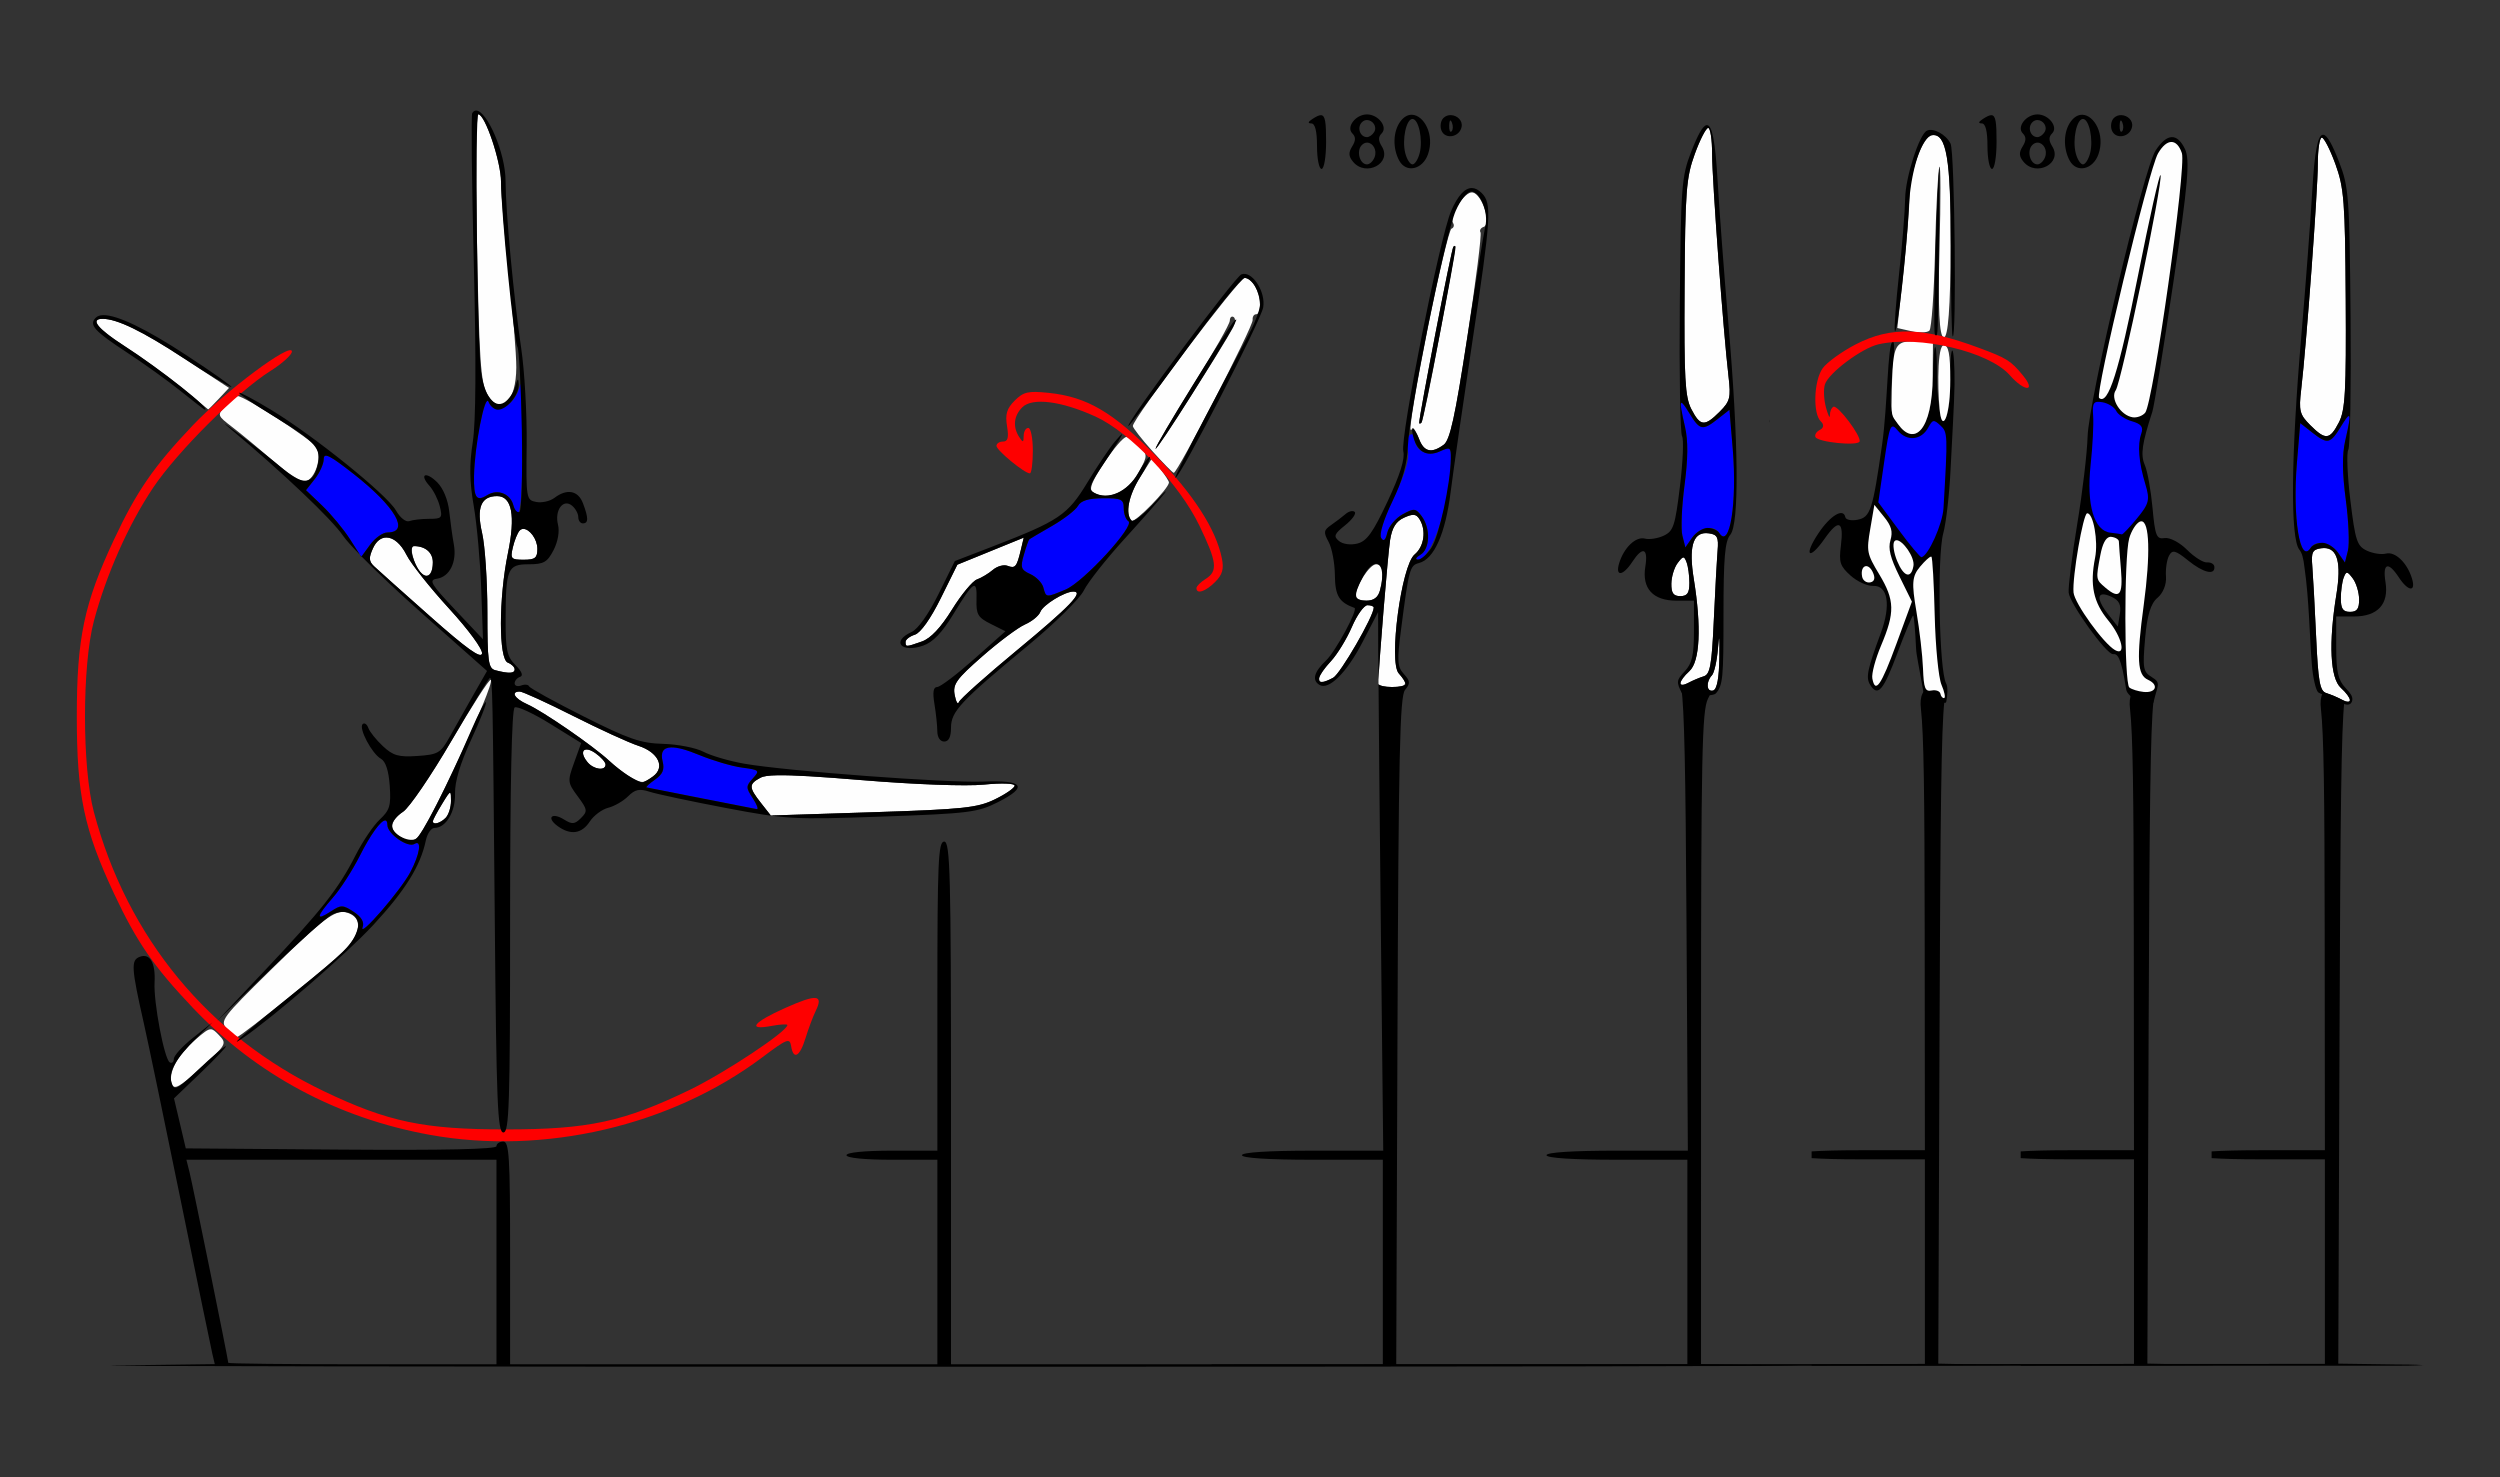 <?xml version="1.0" encoding="UTF-8" standalone="no"?>
<!-- Created with Inkscape (http://www.inkscape.org/) -->

<svg
   xmlns:dc="http://purl.org/dc/elements/1.1/"
   xmlns:cc="http://creativecommons.org/ns#"
   xmlns:rdf="http://www.w3.org/1999/02/22-rdf-syntax-ns#"
   xmlns:svg="http://www.w3.org/2000/svg"
   xmlns="http://www.w3.org/2000/svg"
   xmlns:sodipodi="http://sodipodi.sourceforge.net/DTD/sodipodi-0.dtd"
   xmlns:inkscape="http://www.inkscape.org/namespaces/inkscape"
   version="1.1"
   width="550"
   height="325"
   id="svg2"
   inkscape:version="0.91 r13725"
   sodipodi:docname="ub430303.svg">
  <rect width="100%" height="100%" fill="#333333" stroke="none"/>
  <sodipodi:namedview
     pagecolor="#c7c7c7"
     bordercolor="#666666"
     borderopacity="1"
     objecttolerance="10"
     gridtolerance="10"
     guidetolerance="10"
     inkscape:pageopacity="0"
     inkscape:pageshadow="2"
     inkscape:window-width="1117"
     inkscape:window-height="754"
     id="namedview11"
     showgrid="false"
     inkscape:zoom="0.5"
     inkscape:cx="124.06499"
     inkscape:cy="197.91537"
     inkscape:window-x="0"
     inkscape:window-y="0"
     inkscape:window-maximized="0"
     inkscape:current-layer="svg2" />
  <defs
     id="defs6" />
  <g
     id="g4942">
    <g
       transform="translate(5.491,13.5)"
       id="g4631">
      <g
         id="g4184"
         transform="translate(-82.268,2.643)">
        <path
           style="fill:#fefefe"
           d="m 181.975,9 c -0.418,0 -0.575,10.463 -0.348,23.25 0.557,31.422 0.846,35.932 2.465,38.523 2.926,4.685 6.244,1.468 6.271,-6.082 C 190.374,61.837 189.622,52.525 188.693,44 187.765,35.475 187.006,26.422 187.004,23.883 187.001,19.383 183.492,9 181.975,9 Z m 218.797,17.195 c -1.768,-0.34 -5.283,5.168 -4.307,6.748 0.301,0.487 0.139,1.036 -0.361,1.221 -0.5,0.184 -2.912,10.334 -5.357,22.553 -2.446,12.219 -4.062,21.979 -3.594,21.689 0.469,-0.29 1.289,0.625 1.824,2.033 1.077,2.833 2.737,3.223 5.408,1.27 1.386,-1.013 2.502,-6.095 5.188,-23.6 1.882,-12.27 3.195,-22.677 2.918,-23.125 -0.277,-0.448 0.039,-0.994 0.701,-1.215 1.773,-0.591 -0.33,-7.172 -2.42,-7.574 z m -3.945,11.748 c 0.292,0.164 -0.272,3.194 -3.318,19.584 -1.921,10.334 -3.721,19.019 -4,19.299 C 389.228,77.106 389,77.125 389,76.869 c 0,-1.648 7.111,-38.314 7.508,-38.711 0.139,-0.139 0.251,-0.253 0.318,-0.215 z M 350.607,45 C 349.387,45 326,75.966 326,77.582 c 0,0.395 1.913,2.856 4.25,5.467 2.337,2.611 4.475,4.787 4.75,4.836 0.796,0.142 17.515,-32.249 17.361,-33.635 -0.076,-0.688 0.261,-1.25 0.75,-1.25 1.211,0 1.122,-3.696 -0.146,-6.066 C 352.395,45.87 351.335,45 350.607,45 Z m -2.762,8.508 c 0.1,-0.005 0.209,0.027 0.324,0.098 0.46,0.284 0.398,1.333 -0.137,2.332 C 345.609,60.466 331,83.306 331,82.566 c 0,-0.456 3.674,-6.68 8.166,-13.832 4.492,-7.152 8.168,-13.597 8.168,-14.324 0,-0.545 0.212,-0.886 0.512,-0.902 z M 99.352,54 c -2.912,0 -1.058,2.205 5.398,6.418 3.712,2.422 9.225,6.437 12.25,8.924 3.025,2.486 5.535,4.552 5.576,4.59 0.042,0.038 1.09,-1.012 2.33,-2.332 l 2.254,-2.4 -9.83,-6.443 C 108.129,56.724 102.537,54 99.352,54 Z m 29.725,17 c -0.421,0 -1.624,0.952 -2.672,2.115 -1.891,2.099 -1.879,2.134 1.541,4.75 1.895,1.449 5.92,4.788 8.945,7.42 3.025,2.632 6.192,4.653 7.035,4.49 2.168,-0.417 3.78,-5.43 2.438,-7.578 C 145.329,80.541 130.598,71 129.076,71 Z m 195.482,9 c -0.622,0 -2.813,2.554 -4.869,5.676 -2.809,4.266 -3.421,5.877 -2.463,6.484 3.207,2.035 7.773,-0.008 10.18,-4.555 1.842,-3.48 1.846,-3.67 0.096,-5.604 C 326.506,80.901 325.181,80 324.559,80 Z m 5.68,4.664 -2.619,4.148 c -2.559,4.053 -3.356,8.116 -1.883,9.59 0.642,0.642 8.191,-7.082 8.211,-8.402 0.004,-0.275 -0.829,-1.588 -1.852,-2.918 z M 186.146,93 c -3.557,0 -4.593,2.548 -3.307,8.123 0.639,2.766 1.16,10.588 1.16,17.381 0,10.921 0.202,12.402 1.75,12.807 2.996,0.783 4.25,0.724 4.25,-0.203 0,-0.491 -0.675,-1.152 -1.5,-1.469 -2.036,-0.781 -2.026,-14.174 0.018,-24.07 C 190.223,97.312 189.409,93 186.146,93 Z m 201.684,4.131 c -0.509,-0.048 -1.176,0.161 -2.16,0.609 -1.786,0.814 -2.639,2.186 -3.076,4.943 -0.485,3.059 -2.582,28.595 -2.592,31.566 -0.001,0.412 1.348,0.75 2.998,0.75 3.372,0 3.673,-0.6 1.502,-2.998 -2.264,-2.501 0.571,-23.749 3.49,-26.162 2.112,-1.746 2.605,-5.349 1.064,-7.783 -0.364,-0.575 -0.717,-0.878 -1.227,-0.926 z m -195.91,3.084 c -0.308,-5.9e-4 -0.595,0.116 -0.834,0.377 -0.456,0.499 -1.12,2.146 -1.477,3.658 -0.598,2.536 -0.413,2.75 2.371,2.75 2.512,0 3.02,-0.399 3.02,-2.377 0,-2.198 -1.744,-4.406 -3.08,-4.408 z m -30.105,1.891 c -1.17,-0.015 -2.25,0.755 -2.982,2.363 -0.959,2.104 -0.912,2.868 0.24,3.967 0.785,0.748 6.378,5.744 12.428,11.104 7.925,7.02 11.09,9.286 11.322,8.107 0.185,-0.938 -2.919,-5.175 -7.277,-9.938 -4.179,-4.567 -8.375,-9.857 -9.322,-11.756 -1.252,-2.508 -2.904,-3.828 -4.408,-3.848 z m 140.189,0.029 -7.303,2.975 -7.305,2.977 -3.648,7.373 c -2.245,4.536 -4.439,7.625 -5.699,8.025 -1.127,0.358 -2.049,1.071 -2.049,1.584 0,1.159 0.062,1.158 3.602,-0.088 1.927,-0.678 4.145,-3.031 6.617,-7.02 2.045,-3.3 4.52,-6.285 5.5,-6.633 0.98,-0.348 2.552,-1.293 3.494,-2.102 0.942,-0.808 2.391,-1.208 3.219,-0.891 1.703,0.653 2.03,0.258 2.932,-3.518 z M 167.852,104 c -1.094,0 -0.182,3.779 1.385,5.738 C 170.607,111.452 172,110.349 172,107.549 172,105.413 170.349,104 167.852,104 Z m 211.674,4 C 378.109,108 375,112.776 375,114.951 c 0,0.577 1.072,1.049 2.383,1.049 1.626,0 2.575,-0.715 2.986,-2.25 1.004,-3.745 0.71,-5.75 -0.844,-5.75 z m -66.605,6 c -1.92,0 -6.678,2.925 -7.271,4.471 -0.326,0.85 -1.843,2.094 -3.371,2.762 -1.528,0.668 -5.751,3.822 -9.385,7.01 -5.756,5.049 -6.54,6.148 -6.084,8.527 0.288,1.502 0.698,2.206 0.912,1.564 0.214,-0.641 5.972,-5.784 12.795,-11.428 C 312.181,117.257 315.313,114 312.92,114 Z m 64.703,3 c -0.757,0 -2.302,2.152 -3.434,4.783 -1.132,2.631 -3.214,6.03 -4.625,7.553 -1.411,1.522 -2.564,3.193 -2.564,3.715 0,1.216 0.669,1.196 3.072,-0.09 C 371.654,132.115 379,119.414 379,117.525 379,117.237 378.38,117 377.623,117 Z m -192.869,16.422 c -0.283,-0.283 -4.187,5.766 -8.676,13.443 -4.488,7.677 -9.267,14.684 -10.619,15.57 -2.886,1.891 -3.165,4.054 -0.709,5.484 2.111,1.23 2.464,1.259 3.75,0.314 2.184,-1.605 17.232,-33.834 16.254,-34.812 z M 191.123,136 c -2.06,0 -1.156,1.547 1.627,2.785 3.482,1.55 14.48,9.129 18.041,12.434 1.49,1.382 3.609,3.01 4.709,3.617 2.577,1.422 2.774,1.415 4.932,-0.162 2.764,-2.021 1.186,-5.32 -3.229,-6.748 -2.036,-0.659 -8.485,-3.612 -14.33,-6.562 C 197.028,138.413 191.741,136 191.123,136 Z m 14.719,12.742 c -1.036,-0.007 -1.174,1.153 0.186,2.791 1.359,1.637 3.973,1.982 3.973,0.523 0,-0.519 -1.01,-1.651 -2.244,-2.516 -0.786,-0.551 -1.443,-0.796 -1.914,-0.799 z m 41.996,5.672 c -1.999,0.035 -3.143,0.214 -3.736,0.531 -2.638,1.412 -2.629,2.116 0.076,5.555 l 2.178,2.768 22.482,-0.723 c 19.934,-0.642 22.971,-0.964 26.82,-2.834 2.388,-1.16 4.342,-2.515 4.342,-3.012 0,-0.514 -2.906,-0.613 -6.75,-0.229 -3.941,0.394 -15.133,-0.018 -26.898,-0.988 -9.476,-0.782 -15.182,-1.126 -18.514,-1.068 z m -72.027,3.861 c -0.223,-0.095 -0.717,0.698 -1.814,2.498 -1.098,1.801 -1.996,3.488 -1.996,3.75 0,0.892 1.598,0.48 2.801,-0.723 0.66,-0.66 1.197,-2.348 1.195,-3.75 -0.002,-1.09 -0.012,-1.702 -0.186,-1.775 z M 152.375,184.488 c -2.49,-0.16 -5.777,2.679 -16.113,12.836 -10.623,10.438 -11.149,11.143 -9.596,12.859 0.904,0.999 1.916,1.816 2.248,1.816 0.856,0 22.248,-17.319 24.217,-19.605 2.854,-3.314 3.207,-6.144 0.918,-7.369 -0.566,-0.303 -1.099,-0.5 -1.674,-0.537 z m -29.209,25.814 c -0.704,-0.021 -1.555,0.687 -3.43,2.291 -3.921,3.355 -6.057,7.406 -5.15,9.77 0.512,1.333 1.719,0.654 6.41,-3.609 5.626,-5.113 5.733,-5.305 3.959,-7.16 -0.782,-0.818 -1.241,-1.275 -1.789,-1.291 z"
           id="path2997"
           inkscape:connector-curvature="0"
           sodipodi:nodetypes="ssssscssssssssscsscsssscssssssssccsssscsssccccssssssssssssssccscccssssssssssscssssscccsscssssssssccccssssscsscsssssssssssssscssssssssssssssssssssssscssscsccccssssscsssccsssssssssssss" />
        <path
           d="m 171.342,233.521 c -20.349,-3.692 -38.184,-13.254 -52.15,-27.956 -8.592,-9.045 -12.349,-14.489 -17.325,-25.108 -6.596,-14.075 -8.193,-21.668 -8.193,-38.957 0,-17.289 1.597,-24.882 8.193,-38.957 4.976,-10.618 8.732,-16.062 17.325,-25.108 7.243,-7.625 21.81,-18.477 21.807,-16.245 -9.8e-4,0.72 -2.138,2.654 -4.75,4.296 -7.204,4.531 -20.442,17.709 -25.776,25.659 -5.418,8.075 -10.334,19.138 -13.043,29.354 -2.604,9.816 -2.604,32.184 0,42 7.315,27.578 25.21,49.291 50.643,61.45 14.07,6.727 21.954,8.381 39.928,8.381 18.201,0 25.97,-1.668 40.5,-8.695 7.748,-3.748 21.5,-12.873 21.5,-14.266 0,-0.253 -1.575,-0.165 -3.5,0.196 -5.466,1.025 -4.077,-0.784 3.044,-3.965 6.925,-3.094 8.451,-2.945 6.694,0.651 -0.604,1.237 -1.615,3.936 -2.246,5.998 -1.259,4.115 -2.674,4.884 -3.173,1.724 -0.288,-1.826 -0.91,-1.582 -6.32,2.485 -20.08,15.094 -48.052,21.617 -73.158,17.062 z M 340,113.241 c 0,-0.418 0.9,-1.322 2,-2.008 2.757,-1.722 2.528,-3.695 -1.365,-11.76 C 336.222,90.329 325.439,79.006 317.829,75.522 310.309,72.079 303.884,71.259 301.682,73.46 299.8,75.343 299.548,77.753 301,80 c 0.828,1.282 0.972,1.246 0.985,-0.25 C 301.993,78.787 302.45,78 303,78 c 0.55,0 1,2.25 1,5 0,2.75 -0.295,5 -0.656,5 C 302.164,88 296,82.922 296,81.949 296,81.427 296.647,81 297.437,81 c 1.075,0 1.299,-0.854 0.887,-3.387 -0.429,-2.643 -0.057,-3.88 1.69,-5.627 1.922,-1.922 2.974,-2.164 7.43,-1.704 8.453,0.872 14.21,4.243 23.556,13.791 8.334,8.513 13.313,16.243 14.596,22.657 0.465,2.325 0.106,3.569 -1.492,5.166 C 341.993,114.007 340,114.66 340,113.241 Z"
           id="path2993"
           style="fill:#fe0000"
           inkscape:connector-curvature="0" />
        <path
           style="fill:#0000fe"
           d="m 191.236,68.373 c -0.014,0.016 -0.027,0.058 -0.041,0.127 -0.927,4.623 -5.612,7.154 -6.943,3.75 -0.786,-2.009 -3.093,9.802 -3.191,16.334 -0.072,4.817 0.532,5.687 2.914,4.199 2.261,-1.412 5.07,-0.329 5.734,2.211 1.3,4.971 2.033,-0.152 1.963,-13.725 -0.039,-7.615 -0.23,-13.142 -0.436,-12.896 z m 196.115,11.023 c -0.127,0.005 -0.265,0.051 -0.41,0.141 -0.584,0.361 -0.79,1.874 -0.461,3.373 0.427,1.943 -0.437,4.899 -3.029,10.357 -2.191,4.614 -3.313,8.146 -2.832,8.924 0.561,0.907 0.967,0.558 1.379,-1.186 0.321,-1.361 1.829,-3.157 3.35,-3.99 2.556,-1.4 2.875,-1.368 4.209,0.426 1.99,2.676 1.825,7.237 -0.307,8.479 -0.963,0.561 -1.198,1.032 -0.523,1.049 3.028,0.075 7.092,-12.391 7.234,-22.197 0.037,-2.542 -0.13,-2.652 -2.432,-1.604 C 390.791,84.416 388,82.978 388,80.318 c 0,-0.593 -0.269,-0.938 -0.648,-0.922 z M 148.469,84.111 C 148.129,84.118 148,84.376 148,84.848 c 0,1.035 -0.879,3.001 -1.953,4.367 l -1.955,2.482 3.564,3.402 c 1.959,1.871 4.696,5.17 6.082,7.334 l 2.52,3.934 1.953,-2.684 c 1.075,-1.476 2.791,-2.684 3.812,-2.684 5.01,0 1.771,-5.622 -7.389,-12.82 -3.654,-2.872 -5.42,-4.082 -6.166,-4.068 z m 170.961,9.361 c -3.189,0.019 -4.849,0.527 -5.494,1.68 -0.508,0.909 -3.064,2.887 -5.68,4.396 -2.615,1.509 -4.883,2.841 -5.037,2.961 -0.154,0.12 -0.691,1.652 -1.193,3.402 -0.808,2.818 -0.643,3.306 1.445,4.258 1.297,0.591 2.581,1.918 2.852,2.951 0.589,2.253 0.545,2.249 4.881,0.438 3.949,-1.65 15.371,-14.085 13.818,-15.045 C 324.46,98.167 324,96.884 324,95.664 c 0,-1.972 -0.508,-2.216 -4.57,-2.191 z m -95.014,54.814 c -1.753,0.046 -2.365,1.071 -1.861,3.078 0.453,1.804 0.027,2.814 -1.697,4.021 -1.266,0.887 -2.09,1.655 -1.83,1.705 0.26,0.051 5.648,1.116 11.973,2.367 6.325,1.251 11.848,2.335 12.273,2.408 0.425,0.073 0.027,-1.003 -0.883,-2.393 -1.54,-2.351 -1.539,-2.654 0.01,-4.365 1.585,-1.751 1.473,-1.864 -2.369,-2.379 -2.218,-0.298 -6.465,-1.548 -9.436,-2.779 -2.761,-1.144 -4.816,-1.7 -6.18,-1.664 z m -62.914,16.066 c -0.956,0.031 -3.169,3.024 -5.576,7.793 -1.601,3.172 -4.264,7.307 -5.918,9.191 -3.662,4.171 -3.842,5.255 -0.508,3.07 2.321,-1.521 2.684,-1.518 5.078,0.051 1.712,1.121 2.379,2.253 1.984,3.365 -0.948,2.67 8.266,-7.937 10.455,-12.035 2.135,-3.997 2.631,-7.308 0.938,-6.262 C 166.49,170.433 162,167.285 162,165.354 c 0,-0.692 -0.179,-1.01 -0.498,-1 z"
           id="path2991"
           inkscape:connector-curvature="0" />
        <path
           style="fill:#000000"
           d="m 181.541,8.172 c -0.334,-0.006 -0.633,0.175 -0.877,0.578 -0.25,0.412 -0.09,15.375 0.354,33.25 0.537,21.635 0.457,34.729 -0.238,39.168 -0.778,4.963 -0.722,8.543 0.219,14 0.695,4.033 1.438,12.282 1.65,18.332 l 0.387,11 -6.133,-6.5 c -5.358,-5.68 -5.863,-6.541 -4.014,-6.82 2.821,-0.426 4.435,-3.69 3.734,-7.545 -0.314,-1.724 -0.771,-5.012 -1.018,-7.307 -0.266,-2.472 -1.331,-5.053 -2.611,-6.334 -2.521,-2.521 -4.074,-1.848 -1.732,0.75 0.87,0.966 1.892,2.993 2.27,4.506 0.635,2.545 0.46,2.75 -2.342,2.75 -1.665,0 -3.625,0.226 -4.357,0.502 -0.755,0.284 -2.032,-0.733 -2.949,-2.35 -1.954,-3.446 -17.967,-16.359 -27.367,-22.07 -3.74,-2.272 -6.947,-3.985 -7.125,-3.807 -0.178,0.178 3.332,2.553 7.801,5.275 9.152,5.576 10.39,6.998 9.426,10.838 -1.017,4.051 -3.253,4.274 -7.424,0.74 -2.031,-1.721 -6.393,-5.18 -9.693,-7.688 -3.3,-2.508 -4.218,-3.07 -2.041,-1.25 11.53,9.639 22.359,19.928 24.824,23.584 0.537,0.797 1.872,2.276 3.68,4.133 l -2.225,-3.475 c -1.386,-2.164 -4.123,-5.463 -6.082,-7.334 l -3.564,-3.402 1.955,-2.482 c 1.075,-1.366 1.953,-3.332 1.953,-4.367 0,-1.508 1.319,-0.845 6.635,3.332 C 163.794,95.378 167.034,101 162.023,101 c -1.022,0 -2.737,1.208 -3.812,2.684 l -1.891,2.596 c 3.34,3.401 8.222,8.016 13.178,12.406 l 14.428,12.783 -3.148,5.516 c -1.732,3.034 -4.067,7.168 -5.191,9.186 -1.867,3.35 -2.475,3.696 -6.977,4 -4.144,0.28 -5.357,-0.065 -7.605,-2.168 -1.471,-1.376 -2.911,-3.177 -3.201,-4.002 -0.29,-0.825 -0.849,-1.205 -1.24,-0.844 -0.948,0.877 2.023,6.511 4.023,7.631 1.033,0.578 1.706,2.648 1.934,5.938 0.302,4.361 0.004,5.371 -2.186,7.412 -1.394,1.3 -3.794,4.846 -5.332,7.881 -3.732,7.362 -7.51,12.155 -20.002,25.373 L 124.5,208.5 136,197.391 c 6.325,-6.111 12.512,-11.639 13.75,-12.285 3.232,-1.688 6.592,0.208 5.68,3.205 -0.976,3.208 -2.854,5.093 -13.93,13.977 -9.495,7.616 -15.165,12.585 -11.5,10.078 7.013,-4.797 23.074,-18.703 28.938,-25.053 7.03,-7.613 10.355,-12.968 11.525,-18.562 0.316,-1.512 1.171,-2.75 1.9,-2.75 2.513,0 4.638,-3.558 4.525,-7.578 -0.072,-2.583 1.134,-6.611 3.535,-11.803 2.005,-4.335 3.468,-8.059 3.252,-8.275 -0.216,-0.216 -1.609,2.43 -3.096,5.881 -5.461,12.68 -11.115,23.734 -12.402,24.244 C 166.364,169.188 163,167.251 163,165.488 c 0,-0.793 1.106,-2.167 2.459,-3.053 1.353,-0.886 6.119,-7.872 10.592,-15.523 C 180.524,139.261 184.351,133 184.553,133 c 0.576,0 0.629,2.624 1.07,52.75 0.36,40.872 0.616,47.25 1.896,47.25 1.286,0 1.48,-6.096 1.48,-46.441 0,-29.985 0.356,-46.66 1.004,-47.061 0.552,-0.341 4.07,1.279 7.818,3.602 l 6.814,4.225 -1.543,4.289 c -1.487,4.136 -1.458,4.401 0.791,7.443 2.153,2.912 2.206,3.28 0.707,4.779 -1.371,1.371 -1.948,1.423 -3.705,0.326 -2.704,-1.689 -3.979,-0.434 -1.443,1.42 2.844,2.079 5.301,1.737 7.086,-0.986 0.867,-1.323 2.689,-2.684 4.049,-3.025 1.36,-0.341 3.333,-1.482 4.385,-2.533 1.526,-1.526 2.479,-1.727 4.725,-0.996 1.547,0.503 9.067,2.103 16.711,3.555 13.303,2.526 14.78,2.607 34.5,1.906 19.054,-0.677 20.963,-0.915 25.418,-3.168 6.732,-3.404 5.671,-4.904 -3.207,-4.533 -7.958,0.333 -43.237,-2.304 -52.566,-3.928 -3.277,-0.57 -7.327,-1.753 -9,-2.627 -1.673,-0.874 -5.657,-1.657 -8.854,-1.74 -4.935,-0.129 -7.575,-1.04 -17.5,-6.031 -6.429,-3.233 -11.831,-6.211 -12.004,-6.619 -0.173,-0.408 -0.961,-0.494 -1.75,-0.191 C 190.646,134.967 190,134.752 190,134.189 c 0,-0.563 0.534,-1.2 1.188,-1.418 0.764,-0.255 0.408,-1.176 -1,-2.584 -1.877,-1.877 -2.186,-3.289 -2.174,-9.938 0.02,-11.267 0.428,-12.25 5.078,-12.25 3.305,0 4.088,-0.445 5.465,-3.107 0.956,-1.849 1.354,-4.116 0.982,-5.596 -0.799,-3.185 1.139,-5.81 3.094,-4.188 C 203.385,95.734 204,96.865 204,97.623 204,98.381 204.45,99 205,99 c 1.258,0 1.265,-1.176 0.025,-4.436 -1.068,-2.809 -3.519,-3.266 -6.277,-1.172 -0.963,0.731 -2.763,1.135 -4,0.898 -2.195,-0.42 -2.244,-0.723 -2.104,-12.611 C 192.724,74.98 192.182,65.45 191.443,60.5 189.825,49.657 188,30.166 188,23.725 188,17.412 183.88,8.212 181.541,8.172 Z M 156.32,106.279 c -0.131,-0.134 -0.231,-0.241 -0.357,-0.371 l 0.295,0.459 z M 182.008,9 c 1.49,0 4.993,10.435 4.996,14.883 0.004,6.637 2.825,35.03 3.605,36.293 0.362,0.586 0.8,8.874 0.973,18.418 0.173,9.544 -0.063,17.586 -0.521,17.869 -0.459,0.284 -1.066,-0.378 -1.352,-1.469 -0.664,-2.54 -3.473,-3.623 -5.734,-2.211 -2.382,1.488 -2.987,0.618 -2.914,-4.199 0.098,-6.532 2.406,-18.343 3.191,-16.334 0.376,0.963 1.305,1.75 2.062,1.75 1.973,0 4.703,-3.321 4.586,-5.578 -0.078,-1.512 -0.244,-1.408 -0.773,0.484 -0.37,1.323 -1.438,2.887 -2.373,3.477 C 185.477,73.819 183.268,70.881 182.582,65.5 181.735,58.857 181.228,9 182.008,9 Z m 218.596,16.227 c -1.564,-0.027 -3.1,1.652 -4.568,5.012 -2.47,5.652 -11.278,49.946 -10.527,52.938 0.395,1.574 -0.739,5.175 -3.457,10.975 -3.223,6.878 -4.572,8.763 -6.643,9.283 -1.514,0.38 -3.208,0.147 -4.059,-0.559 -1.246,-1.034 -1.049,-1.539 1.346,-3.453 1.543,-1.233 2.497,-2.554 2.121,-2.934 -0.376,-0.38 -1.276,-0.179 -2,0.445 -0.724,0.624 -2.161,1.717 -3.193,2.43 -1.649,1.138 -1.716,1.589 -0.551,3.717 0.729,1.331 1.349,4.617 1.377,7.301 0.047,4.536 0.907,5.975 4.312,7.215 0.844,0.307 -4.17,9.583 -6.244,11.551 -2.657,2.52 -3.155,4.341 -1.473,5.381 2.03,1.254 5.991,-2.652 9.432,-9.299 l 3.484,-6.729 0.021,8.5 c 10e-4,0.501 0.054,5.366 0.061,6.346 0.213,-5 2.092,-27.769 2.551,-30.662 0.437,-2.758 1.29,-4.129 3.076,-4.943 1.969,-0.897 2.66,-0.833 3.387,0.316 1.54,2.434 1.048,6.037 -1.064,7.783 -2.919,2.413 -5.754,23.661 -3.49,26.162 0.824,0.911 1.498,1.957 1.498,2.326 0,0.369 -1.35,0.672 -3,0.672 -1.478,0 -2.707,-0.272 -2.947,-0.625 0.061,8.604 0.232,27.437 0.492,51.875 l 0.541,50.75 -15.543,0 C 355.847,237 350,237.376 350,238 c 0,0.624 5.833,1 15.5,1 l 15.5,0 0,22.5 0,22.5 -47.5,0 -47.5,0 0,-57.5 c 0,-50.444 -0.184,-57.5 -1.5,-57.5 -1.304,0 -1.5,4.444 -1.5,34 l 0,34 -10,0 c -6,0 -10,0.4 -10,1 0,0.6 4,1 10,1 l 10,0 0,22.5 0,22.5 -47,0 -47,0 0,-24.5 c 0,-21.111 -0.207,-24.5 -1.5,-24.5 -0.825,0 -1.5,0.456 -1.5,1.014 0,0.67 -11.589,0.924 -34.174,0.75 L 117.65,236.5 l -1.297,-5.5 -1.297,-5.5 5.998,-5.75 c 3.299,-3.163 5.735,-5.75 5.412,-5.75 -0.323,0 -2.995,2.278 -5.939,5.062 -4.817,4.556 -5.417,4.862 -5.988,3.062 -0.77,-2.425 0.814,-5.288 5.461,-9.873 l 3.5,-3.455 -4.232,3.352 c -2.328,1.843 -4.24,3.94 -4.25,4.66 -0.01,0.72 -0.416,1.064 -0.902,0.764 -1.203,-0.744 -3.575,-13.243 -3.334,-17.572 0.242,-4.348 -1.018,-6.506 -3.289,-5.635 -1.934,0.742 -1.825,2.437 0.932,14.635 0.932,4.125 4.587,21.675 8.121,39 3.534,17.325 6.664,32.504 6.955,33.73 l 0.527,2.23 -21.764,0.291 c -11.97,0.16 70.711,0.29 183.736,0.291 113.025,7.5e-4 196.387,-0.13 185.25,-0.291 l -20.25,-0.293 0.006,-71.73 c 0.005,-62.177 0.208,-72.116 1.523,-74.639 0.519,-0.995 0.837,-1.669 0.941,-2.23 0.4,-1.893 -6.989,-1.46 -6.791,0 0.645,4.259 0.929,18.082 1.121,50.689 L 448.102,237 432.551,237 C 422.85,237 417,237.376 417,238 c 0,0.624 5.833,1 15.5,1 l 15.5,0 0,22.5 0,22.5 -32.025,0 -32.025,0 0.275,-73.348 c 0.228,-60.798 0.514,-73.632 1.664,-75.018 1.193,-1.438 1.157,-1.929 -0.262,-3.496 -1.436,-1.587 -1.519,-2.847 -0.627,-9.73 1.745,-13.474 1.931,-14.157 3.975,-14.691 3.304,-0.864 5.789,-6.444 6.941,-15.59 C 396.514,87.382 398.667,72.475 400.699,59 c 4.138,-27.429 4.323,-30.406 2.051,-32.678 -0.719,-0.719 -1.435,-1.084 -2.146,-1.096 z M 380.053,134.375 c -10e-4,-0.171 -0.009,-0.87 -0.01,-1.029 -0.012,0.287 -0.041,0.743 -0.041,0.904 -1e-4,0.043 0.023,0.084 0.051,0.125 z M 400.469,26 c 1.975,0 3.834,4.662 3.07,7.703 -0.315,1.254 -2.106,12.279 -3.98,24.498 -2.673,17.428 -3.788,22.495 -5.174,23.508 -2.657,1.943 -4.329,1.567 -5.385,-1.209 -1.128,-2.968 -2.033,-3.339 -1.299,-0.533 0.866,3.311 3.007,4.487 5.828,3.201 2.302,-1.049 2.469,-0.939 2.432,1.604 -0.08,5.526 -2.584,17.005 -4.27,19.578 -0.955,1.458 -2.29,2.636 -2.965,2.619 -0.675,-0.017 -0.439,-0.488 0.523,-1.049 2.132,-1.242 2.297,-5.802 0.307,-8.479 -1.334,-1.794 -1.653,-1.826 -4.209,-0.426 -1.521,0.833 -3.028,2.629 -3.35,3.99 -0.406,1.721 -0.822,2.086 -1.369,1.201 -0.466,-0.755 0.531,-4.007 2.451,-7.99 2.271,-4.71 3.297,-8.36 3.434,-12.217 0.262,-7.406 8.192,-46.428 10.518,-51.75 1.059,-2.425 2.535,-4.25 3.438,-4.25 z m -3.613,11.969 c -0.089,-0.008 -0.212,0.054 -0.348,0.189 C 396.111,38.555 389,75.221 389,76.869 c 0,0.256 0.228,0.236 0.508,-0.043 C 389.926,76.408 397,39.941 397,38.203 c 0,-0.147 -0.055,-0.226 -0.145,-0.234 z m -46.529,6.143 c -0.149,0.014 -0.297,0.046 -0.441,0.102 C 348.465,44.758 325,76.219 325,77.578 c 0,0.393 5.46,-6.776 12.133,-15.932 C 343.805,52.491 349.865,45 350.598,45 352.181,45 354,48.093 354,50.785 c 0,1.054 -1.044,3.897 -2.32,6.316 -1.276,2.419 -5.581,10.586 -9.566,18.148 -3.985,7.562 -7.026,13.75 -6.758,13.75 1.007,0 18.84,-34.625 19.326,-37.523 0.551,-3.282 -2.115,-7.573 -4.355,-7.365 z M 99.453,53.189 c -0.71,0.018 -1.244,0.201 -1.598,0.555 -1.587,1.587 -0.387,2.918 6.998,7.758 3.655,2.395 8.896,6.165 11.646,8.375 2.75,2.21 5.112,4.042 5.25,4.07 2.133,0.444 -9.858,-9.049 -18,-14.25 C 98.199,56.151 96.538,54 99.352,54 c 3.174,0 8.762,2.714 17.828,8.656 C 122.503,66.146 127.217,69 127.656,69 c 0.439,0 -3.935,-3.103 -9.719,-6.896 -9.056,-5.939 -15.409,-8.99 -18.484,-8.914 z M 348.705,54.15 C 348.634,54.165 348.492,54.283 348.283,54.5 346.728,56.118 331,81.66 331,82.566 c 0,0.456 3.614,-4.941 8.031,-11.992 7.24,-11.559 10.173,-16.527 9.674,-16.424 z m -25.133,25.244 c -0.158,0.062 -0.666,0.601 -1.516,1.605 -1.164,1.375 -3.887,5.427 -6.053,9.004 -4.336,7.16 -6.23,8.439 -20.834,14.072 l -8.33,3.213 -3.6,7.277 c -2.184,4.413 -4.513,7.693 -5.92,8.334 -4.52,2.059 -2.288,4.682 2.549,2.996 2.171,-0.757 4.169,-2.841 6.674,-6.965 4.468,-7.355 5.208,-7.817 5.068,-3.154 -0.097,3.247 0.303,3.93 3.125,5.34 l 3.236,1.617 -6.902,6.133 c -3.796,3.373 -7.446,6.133 -8.115,6.133 -0.849,0 -1.03,1.133 -0.598,3.75 0.341,2.062 0.625,4.763 0.631,6 0.007,1.328 0.626,2.25 1.512,2.25 1.004,0 1.5,-1.004 1.5,-3.033 0,-3.593 2.073,-5.803 17.057,-18.197 5.806,-4.802 11.276,-10.202 12.158,-12 0.882,-1.798 4.906,-6.902 8.943,-11.342 4.038,-4.44 8.017,-8.968 8.842,-10.062 0.825,-1.094 -0.311,-0.022 -2.525,2.381 -2.214,2.403 -4.352,4.043 -4.75,3.645 -1.454,-1.454 -0.663,-5.529 1.848,-9.506 1.415,-2.241 2.395,-4.252 2.178,-4.469 -0.217,-0.217 -1.384,1.369 -2.594,3.521 -2.324,4.134 -6.592,6.038 -9.672,4.314 -1.376,-0.77 -1.104,-1.616 2,-6.229 3.092,-4.594 4.435,-6.765 4.088,-6.629 z M 186.146,93 c 3.262,0 4.076,4.312 2.371,12.568 -2.044,9.896 -2.054,23.289 -0.018,24.07 0.825,0.317 1.5,0.978 1.5,1.469 0,0.927 -1.254,0.986 -4.25,0.203 -1.548,-0.404 -1.75,-1.885 -1.75,-12.807 0,-6.793 -0.522,-14.614 -1.16,-17.381 C 181.553,95.548 182.589,93 186.146,93 Z m 133.283,0.473 C 323.492,93.448 324,93.692 324,95.664 c 0,1.22 0.46,2.502 1.021,2.85 1.552,0.959 -9.87,13.395 -13.818,15.045 -4.336,1.812 -4.292,1.815 -4.881,-0.438 -0.27,-1.033 -1.554,-2.36 -2.852,-2.951 -2.089,-0.952 -2.254,-1.44 -1.445,-4.258 0.502,-1.751 1.039,-3.283 1.193,-3.402 0.154,-0.12 2.422,-1.452 5.037,-2.961 2.615,-1.509 5.171,-3.488 5.68,-4.396 0.645,-1.152 2.306,-1.66 5.494,-1.68 z m -127.51,6.742 c 1.336,0.003 3.08,2.21 3.08,4.408 0,1.978 -0.507,2.377 -3.02,2.377 -2.784,0 -2.969,-0.214 -2.371,-2.75 0.356,-1.512 1.021,-3.159 1.477,-3.658 0.239,-0.261 0.526,-0.378 0.834,-0.377 z m -30.105,1.891 c 1.504,0.02 3.157,1.34 4.408,3.848 0.948,1.899 5.143,7.189 9.322,11.756 4.359,4.763 7.462,8.999 7.277,9.938 -0.232,1.178 -3.398,-1.088 -11.322,-8.107 -6.05,-5.359 -11.643,-10.355 -12.428,-11.104 -1.153,-1.099 -1.199,-1.863 -0.24,-3.967 0.733,-1.608 1.813,-2.379 2.982,-2.363 z m 140.189,0.029 -0.641,2.684 c -0.901,3.776 -1.229,4.171 -2.932,3.518 -0.828,-0.318 -2.277,0.083 -3.219,0.891 -0.942,0.808 -2.515,1.754 -3.494,2.102 -0.98,0.348 -3.455,3.333 -5.5,6.633 -2.472,3.988 -4.69,6.341 -6.617,7.02 -3.54,1.246 -3.602,1.247 -3.602,0.088 0,-0.513 0.922,-1.226 2.049,-1.584 1.261,-0.4 3.455,-3.489 5.699,-8.025 l 3.648,-7.373 7.305,-2.977 z M 167.852,104 c 2.497,0 4.148,1.413 4.148,3.549 0,4.565 -2.908,3.715 -4.445,-1.299 -0.392,-1.278 -0.263,-2.25 0.297,-2.25 z m 211.523,3.904 c 1.328,-0.171 2.015,2.037 0.994,5.846 -0.411,1.535 -1.36,2.25 -2.986,2.25 -2.78,0 -2.95,-1.002 -0.857,-5.049 1.026,-1.984 2.053,-2.944 2.85,-3.047 z M 312.92,114 c 2.393,0 -0.739,3.257 -12.404,12.906 -6.823,5.644 -12.581,10.787 -12.795,11.428 -0.214,0.641 -0.624,-0.062 -0.912,-1.564 -0.456,-2.379 0.328,-3.478 6.084,-8.527 3.634,-3.188 7.857,-6.342 9.385,-7.01 1.528,-0.668 3.045,-1.912 3.371,-2.762 0.593,-1.546 5.352,-4.471 7.271,-4.471 z m 64.703,3 c 0.757,0 1.377,0.237 1.377,0.525 0,1.888 -7.346,14.589 -8.928,15.436 -3.973,2.127 -4.219,0.379 -0.508,-3.625 1.411,-1.522 3.493,-4.922 4.625,-7.553 1.132,-2.631 2.676,-4.783 3.434,-4.783 z m -186.5,19 c 0.618,0 5.905,2.413 11.75,5.363 5.845,2.95 12.294,5.904 14.33,6.562 4.414,1.428 5.992,4.727 3.229,6.748 -0.998,0.729 -2.066,1.312 -2.373,1.295 -1.186,-0.065 -4.676,-2.345 -7.268,-4.75 C 207.23,147.914 196.232,140.335 192.75,138.785 189.967,137.547 189.063,136 191.123,136 Z m 33.293,12.287 c 1.364,-0.036 3.419,0.52 6.18,1.664 2.971,1.231 7.217,2.482 9.436,2.779 3.842,0.515 3.954,0.628 2.369,2.379 -1.549,1.711 -1.55,2.014 -0.01,4.365 0.91,1.389 1.308,2.466 0.883,2.393 -0.425,-0.073 -5.948,-1.157 -12.273,-2.408 -6.325,-1.251 -11.713,-2.317 -11.973,-2.367 -0.26,-0.051 0.564,-0.818 1.83,-1.705 1.724,-1.208 2.15,-2.218 1.697,-4.021 -0.504,-2.007 0.108,-3.032 1.861,-3.078 z m -18.574,0.455 c 0.471,0.003 1.128,0.248 1.914,0.799 1.235,0.865 2.244,1.997 2.244,2.516 0,1.458 -2.614,1.114 -3.973,-0.523 -1.359,-1.638 -1.221,-2.798 -0.186,-2.791 z m 41.996,5.672 c 3.332,-0.058 9.038,0.287 18.514,1.068 11.765,0.971 22.957,1.382 26.898,0.988 3.844,-0.384 6.75,-0.285 6.75,0.229 0,0.496 -1.954,1.852 -4.342,3.012 -3.849,1.87 -6.886,2.192 -26.82,2.834 l -22.482,0.723 -2.178,-2.768 c -2.705,-3.439 -2.714,-4.143 -0.076,-5.555 0.593,-0.317 1.737,-0.497 3.736,-0.531 z m -72.027,3.861 c 0.174,0.073 0.184,0.685 0.186,1.775 0.002,1.403 -0.535,3.09 -1.195,3.75 -1.203,1.203 -2.801,1.615 -2.801,0.723 0,-0.262 0.898,-1.949 1.996,-3.75 1.098,-1.8 1.591,-2.593 1.814,-2.498 z m -14.309,6.078 c 0.319,-0.01 0.498,0.31 0.498,1.002 0,1.932 4.49,5.077 5.955,4.172 1.693,-1.046 1.197,2.265 -0.938,6.262 -2.189,4.098 -11.403,14.705 -10.455,12.035 0.395,-1.112 -0.273,-2.244 -1.984,-3.365 -2.394,-1.569 -2.757,-1.572 -5.078,-0.051 -3.334,2.184 -3.154,1.101 0.508,-3.07 1.654,-1.884 4.317,-6.02 5.918,-9.191 2.407,-4.769 4.62,-7.762 5.576,-7.793 z M 117.783,239 l 34.107,0 34.109,0 0,22.5 0,22.5 -29.5,0 c -16.225,0 -29.5,-0.144 -29.5,-0.32 0,-0.639 -7.849,-39.252 -8.523,-41.93 z"
           id="path2989"
           inkscape:connector-curvature="0"
           sodipodi:nodetypes="scssscccsssssssssscsssssscccccssscccccssssssssscccssssssssscsssssssssccccsssssssssssssscscssssssssssssssssssccccsscsssssssssssssssssssssssssssccccssssssscscssscccccssscssscccccssscccccsssccsccsssscccsccssccscssscccccsssssssssccccssssssssscssssssssssssssssssssssssssssssssssssscssscssscccsssscccsscssssssssssssssssssssssssssssscssscsscccsssssssscssssscssccccsssscssscsscssssssssssssssscsssssscccscssscssscsssssccccsccsssccssssssssccccccsscc" />
        <path
           style="fill:#fefefe"
           d="m 452.577,12.005 c -0.476,0 -1.805,2.587 -2.955,5.75 -1.88,5.17 -2.106,8.129 -2.236,29.354 -0.123,20.038 0.102,24.08 1.482,26.75 1.972,3.813 2.911,3.901 6.229,0.584 2.3,-2.3 2.5,-3.093 1.955,-7.75 -1.147,-9.792 -3.607,-43.169 -3.607,-48.928 0,-3.168 -0.391,-5.76 -0.867,-5.76 z m -0.439,89.139 c -2.978,-0.03 -3.844,3.206 -2.727,10.092 1.715,10.568 1.353,18.17 -0.967,20.27 -1.1,0.995 -2,2.195 -2,2.664 0,0.469 0.787,0.432 1.75,-0.082 0.963,-0.515 2.498,-1.165 3.414,-1.445 1.388,-0.424 1.755,-2.47 2.205,-12.322 0.297,-6.498 0.672,-13.389 0.834,-15.314 0.249,-2.947 -0.049,-3.549 -1.887,-3.811 -0.217,-0.031 -0.425,-0.049 -0.623,-0.051 z m -5.051,5.355 c -0.271,0.023 -0.624,0.427 -1.23,1.227 -0.742,0.979 -1.363,3.017 -1.381,4.529 -0.024,2.094 0.446,2.75 1.969,2.75 1.543,0 2,-0.666 2,-2.918 0,-1.605 -0.279,-3.643 -0.619,-4.529 -0.278,-0.724 -0.467,-1.082 -0.738,-1.059 z m 7.906,17.791 c -0.054,-0.048 -0.14,0.695 -0.264,2.215 -0.223,2.75 -0.829,5.427 -1.346,5.949 -0.517,0.522 -0.939,1.573 -0.939,2.334 0,0.761 0.562,1.198 1.25,0.971 0.827,-0.273 1.283,-2.757 1.346,-7.334 0.037,-2.705 0.022,-4.073 -0.047,-4.135 z"
           id="path2997-9"
           inkscape:connector-curvature="0" />
        <path
           style="fill:#0000fe"
           d="m 446.661,72.479 c -0.283,0.161 0.022,1.854 0.832,5.365 0.688,2.985 0.65,6.977 -0.123,12.787 -0.618,4.646 -0.83,9.621 -0.471,11.055 l 0.654,2.605 1.502,-2.143 c 1.599,-2.283 4.828,-2.858 5.941,-1.057 2.314,3.744 3.977,-6.574 2.982,-18.51 l -0.715,-8.582 -2.545,2.002 c -3.393,2.669 -3.968,2.555 -6.287,-1.248 -0.974,-1.598 -1.551,-2.4 -1.771,-2.275 z"
           id="path2991-1"
           inkscape:connector-curvature="0" />
        <path
           style="fill:#000000"
           d="m 452.235,11.388 c -0.845,0.105 -1.946,2.116 -3.416,5.912 -2.107,5.441 -2.259,7.491 -2.486,33.559 -0.133,15.271 0.088,28.3 0.492,28.953 0.404,0.653 0.199,5.594 -0.453,10.979 -1.059,8.739 -1.441,9.909 -3.559,10.908 -1.304,0.616 -3.176,0.908 -4.16,0.65 -1.995,-0.522 -4.615,1.982 -5.658,5.406 -0.918,3.014 0.819,2.862 2.857,-0.25 2.319,-3.539 3.563,-3.1 2.895,1.021 -0.778,4.796 1.679,7.479 6.852,7.479 l 3.846,0 0,6.686 c 0,5.335 -0.408,7.121 -2.023,8.84 -1.843,1.962 -1.906,2.363 -0.576,4.93 0,0 6.18,0.88 7.363,0 1.635,-1.742 1.736,-3.639 1.736,-17.359 0,-12.554 0.307,-16.155 1.5,-17.602 1.994,-2.417 1.83,-20.251 -0.426,-46.494 -0.922,-10.725 -1.99,-24.9 -2.375,-31.5 -0.487,-8.356 -1.174,-12.271 -2.408,-12.117 z m 0.342,0.617 c 0.476,0 0.867,2.592 0.867,5.76 0,5.759 2.461,39.136 3.607,48.928 0.545,4.657 0.345,5.45 -1.955,7.75 -3.318,3.318 -4.257,3.229 -6.229,-0.584 -1.381,-2.67 -1.605,-6.713 -1.482,-26.75 0.13,-21.225 0.357,-24.183 2.236,-29.354 1.15,-3.163 2.479,-5.75 2.955,-5.75 z m -5.916,60.475 c 0.22,-0.125 0.797,0.678 1.771,2.275 2.319,3.804 2.894,3.917 6.287,1.248 l 2.545,-2.002 0.715,8.582 c 0.994,11.935 -0.669,22.253 -2.982,18.51 -0.37,-0.598 -1.52,-1.088 -2.557,-1.088 -1.036,0 -2.559,0.965 -3.385,2.145 l -1.502,2.143 -0.654,-2.605 c -0.36,-1.433 -0.148,-6.408 0.471,-11.055 0.773,-5.81 0.811,-9.802 0.123,-12.787 -0.81,-3.511 -1.115,-5.205 -0.832,-5.365 z m 5.477,28.664 c 0.199,0.002 0.406,0.02 0.623,0.051 1.837,0.262 2.135,0.864 1.887,3.811 -0.162,1.925 -0.537,8.817 -0.834,15.314 -0.45,9.852 -0.817,11.898 -2.205,12.322 -0.916,0.28 -2.452,0.931 -3.414,1.445 -2.373,1.268 -2.216,-0.35 0.25,-2.582 2.32,-2.099 2.682,-9.702 0.967,-20.27 -1.117,-6.886 -0.251,-10.122 2.727,-10.092 z m -5.051,5.355 c 0.271,-0.023 0.461,0.335 0.738,1.059 0.34,0.886 0.619,2.924 0.619,4.529 0,2.252 -0.457,2.918 -2,2.918 -1.523,0 -1.993,-0.656 -1.969,-2.75 0.018,-1.512 0.638,-3.551 1.381,-4.529 0.606,-0.799 0.959,-1.203 1.23,-1.227 z m 7.906,17.791 c 0.069,0.062 0.084,1.43 0.047,4.135 -0.063,4.577 -0.519,7.061 -1.346,7.334 -1.459,0.482 -1.684,-1.916 -0.311,-3.305 0.517,-0.522 1.123,-3.199 1.346,-5.949 0.123,-1.52 0.21,-2.263 0.264,-2.215 z"
           id="path2989-5"
           inkscape:connector-curvature="0"
           sodipodi:nodetypes="ssscssssssscscccssssssssssssscsccssscccsscccsssssscccssscsccsssscc" />
      </g>
      <path
         style="fill:#000000"
         d="m 417.119,142.528 c 0.621,5.661 0.793,18.254 0.82,48.773 l 0.045,48.25 -14.5,0 c -4.4,0 -7.929,0.093 -10.422,0.258 l 0,1.482 c 2.493,0.165 6.022,0.26 10.422,0.26 l 14.5,0 0,22.5 0,22.5 -24.922,0.096 0,0.314 c 26.431,-0.046 44.907,-0.099 42.146,-0.158 l -14.275,-0.307 0.275,-73.32 c 0.182,-48.403 0.396,-66.257 1.057,-72.307 0.227,-1.663 -1.671,-2.892 -3.095,-2.941 -1.424,-0.048 -2.455,1.569 -2.051,4.599 z"
         id="path4302"
         inkscape:connector-curvature="0"
         sodipodi:nodetypes="cccsccscccccccsczc" />
      <path
         sodipodi:nodetypes="cccsccscccccccsczc"
         inkscape:connector-curvature="0"
         id="path4398"
         d="m 463.119,142.528 c 0.621,5.661 0.793,18.254 0.82,48.773 l 0.045,48.25 -14.5,0 c -4.4,0 -7.929,0.093 -10.422,0.258 l 0,1.482 c 2.493,0.165 6.022,0.26 10.422,0.26 l 14.5,0 0,22.5 0,22.5 -24.922,0.07 0,0.34 c 26.431,-0.046 44.907,-0.099 42.146,-0.158 l -14.275,-0.307 0.275,-73.32 c 0.182,-48.403 0.396,-66.257 1.057,-72.307 0.227,-1.663 -1.671,-2.892 -3.095,-2.941 -1.424,-0.048 -2.455,1.569 -2.051,4.599 z"
         style="fill:#000000" />
      <g
         id="g4375"
         inkscape:transform-center-x="0.92872974"
         inkscape:transform-center-y="-60.898863"
         transform="matrix(1.077,-0.09,0.09,1.077,-39.369,-403.992)">
        <path
           id="path4296"
           d="m 439.342,427.299 c -1.002,-0.034 -2.164,0.776 -3.463,2.428 -2.744,3.489 -17.826,49.516 -18.66,56.949 -0.37,3.3 -1.979,11.175 -3.574,17.5 -1.595,6.325 -2.901,12.52 -2.902,13.766 -0.003,2.2 6.615,13.234 7.938,13.234 0.873,0 1.603,0.419 2.093,7.45 0.141,1.687 4.259,3.929 4.259,3.929 0.431,-10e-4 0.783,-0.17 1.089,-1.015 1.101,-3.335 1.884,-3.698 0.094,-5.006 -1.722,-1.259 -1.784,-1.923 -0.748,-7.971 0.802,-4.683 1.731,-7.019 3.201,-8.049 1.214,-0.85 2.077,-2.567 2.086,-4.145 0.008,-1.481 0.438,-3.36 0.953,-4.176 0.786,-1.243 1.398,-1.041 3.789,1.25 2.895,2.774 5.244,3.549 5.244,1.732 0,-0.55 -0.636,-1 -1.412,-1 -0.776,0 -2.514,-1.311 -3.861,-2.912 -1.348,-1.602 -3.299,-2.839 -4.338,-2.75 -1.67,0.143 -1.896,-0.591 -1.941,-6.338 -0.028,-3.575 -0.406,-7.546 -0.84,-8.824 -0.723,-2.129 -0.204,-4.407 2.436,-10.676 0.463,-1.1 3.38,-12.8 6.482,-26 4.642,-19.751 5.453,-24.487 4.582,-26.75 -0.661,-1.717 -1.504,-2.593 -2.506,-2.627 z m -21.666,91.594 c 0.396,0.016 0.943,0.212 1.635,0.605 1.565,0.89 1.919,1.789 1.447,3.678 l -0.623,2.5 -1.793,-2.719 c -1.689,-2.562 -1.855,-4.113 -0.666,-4.064 z"
           style="fill:#000000"
           inkscape:connector-curvature="0"
           sodipodi:nodetypes="cssscscccssscsssssscsssscccccccc" />
        <path
           id="path4337"
           d="m 439.211,428.277 c -0.858,-0.061 -1.874,0.633 -2.898,2.096 -2.14,3.055 -16.94,47.77 -16.092,48.615 1.703,1.697 4.441,-4.953 9.984,-24.248 3.281,-11.422 6.094,-20.385 6.25,-19.916 0.43,1.29 -11.461,41.34 -12.727,42.865 -1.315,1.585 0.553,5.21 2.982,5.787 0.841,0.2 2.013,-0.124 2.605,-0.719 1.775,-1.783 12.562,-49.177 11.844,-52.039 -0.392,-1.563 -1.091,-2.38 -1.949,-2.441 z"
           style="fill:#fefefe"
           inkscape:connector-curvature="0" />
        <path
           id="path4321"
           d="m 415.836,502.176 c -0.821,0 -4.117,12.698 -4.105,15.82 0.008,2.218 5.211,10.887 7.443,12.402 2.199,1.493 1.643,-2.504 -0.848,-6.098 -2.742,-3.957 -3.192,-7.532 -1.631,-12.975 0.948,-3.305 0.399,-9.15 -0.859,-9.15 z"
           style="fill:#fefefe"
           inkscape:connector-curvature="0" />
        <path
           id="path4319"
           d="m 426.691,504.719 c -0.111,-0.01 -0.232,0.011 -0.361,0.06 -0.775,0.297 -1.853,1.746 -2.396,3.219 -1.364,3.696 -3.475,29.308 -2.492,30.232 0.439,0.413 1.699,0.922 2.799,1.133 2.518,0.482 3.299,-1.16 1.129,-2.375 -2.109,-1.181 -2.029,-4.308 0.393,-15.262 2.252,-10.186 2.595,-16.865 0.93,-17.008 z"
           style="fill:#fefefe"
           inkscape:connector-curvature="0" />
        <path
           id="path4315"
           d="m 419.992,507.352 c -0.835,0.123 -1.571,1.307 -2.184,3.514 -1.356,4.885 -1.357,4.88 0.502,6.738 2.619,2.619 3.43,1.809 3.43,-3.428 0,-2.75 0.024,-5.338 0.053,-5.75 0.029,-0.412 -0.619,-0.889 -1.438,-1.061 -0.123,-0.026 -0.244,-0.031 -0.363,-0.014 z"
           style="fill:#fefefe"
           inkscape:connector-curvature="0" />
        <path
           id="path4354"
           d="m 420.222,506.5 c -3.298,-0.659 -4.406,-6.097 -2.865,-14.06 0.72,-3.721 1.326,-8.185 1.346,-9.921 0.031,-2.7 0.338,-3.077 2.121,-2.611 1.147,0.3 2.333,1.192 2.636,1.983 0.303,0.791 1.661,1.86 3.017,2.375 1.858,0.706 2.273,1.365 1.685,2.673 -0.996,2.215 -1.003,5.769 -0.022,10.362 0.687,3.217 0.43,3.978 -2.28,6.75 -1.68,1.718 -3.182,3.063 -3.338,2.988 -0.156,-0.075 -1.192,-0.317 -2.301,-0.539 z"
           style="fill:#0000fe"
           inkscape:connector-curvature="0" />
      </g>
      <g
         id="g4383"
         inkscape:transform-center-x="6.9145708"
         inkscape:transform-center-y="-60.958517"
         transform="matrix(1.061,-0.21,0.21,1.061,-80.085,-357.189)">
        <path
           id="path4284"
           d="m 370.121,467.985 c -1.14,0.329 -3.496,12.513 -6.189,20.191 -4.457,12.704 -5.185,14 -7.854,14 -1.287,0 -2.338,-0.45 -2.338,-1 0,-1.975 -2.905,-0.943 -5.969,2.121 -3.947,3.947 -3.048,5.227 0.969,1.379 3.635,-3.482 4.591,-2.828 2.984,2.041 -1.069,3.24 -0.979,3.991 0.752,6.318 1.08,1.452 2.931,2.783 4.113,2.959 2.954,0.439 2.814,4.545 -0.332,9.682 -4.159,6.791 -4.803,8.317 -4.182,9.936 1.062,2.768 2.396,1.707 6.779,-5.396 2.362,-3.828 4.406,-6.849 4.543,-6.713 0.137,0.137 -0.192,3.157 -0.732,6.711 -0.197,1.295 -0.118,3.599 -0.263,9.579 l 1.809,0.119 c 0,0 1.942,3.002 2.38,2.087 0.489,-1.173 0.955,-2.851 0.69,-3.684 -0.886,-2.791 3.198,-25.698 5.352,-30.02 0.992,-1.991 2.786,-7.6 3.986,-12.463 1.2,-4.863 3.394,-13.189 4.15,-16.813 0.756,-3.624 1.16,-6.712 0.899,-6.863 -0.261,-0.151 -1.019,2.663 -1.688,6.251 -1.187,6.375 -3.242,9.314 -3.242,6.236 0,-0.843 0.17,-4.686 0.795,-7.663 0.626,-2.977 1.025,-5.747 0.888,-6.156 -0.137,-0.409 -0.883,2.221 -1.657,5.845 -2.295,10.741 -6.538,13.071 -8.757,8.201 -1.199,-2.632 -1.241,-3.985 1.184,-11.789 0.823,-2.648 1.288,-4.935 1.032,-5.083 -0.033,-0.019 -0.068,-0.023 -0.104,-0.013 z"
           style="fill:#000000"
           inkscape:connector-curvature="0"
           sodipodi:nodetypes="cssssssssssscscccsssscsssssssscc" />
        <path
           id="path4335"
           d="m 385.747,428.441 c -2.002,0.64 -5.528,6.595 -6.505,11.2 -0.528,2.49 -2.467,9.325 -4.31,15.188 l -3.349,10.66 2.691,1.198 c 1.48,0.659 3.103,0.924 3.61,0.59 0.506,-0.334 2.435,-7.418 4.285,-15.741 1.85,-8.323 3.72,-15.755 4.159,-16.514 0.438,-0.759 -0.987,6.523 -3.169,16.184 -2.688,11.904 -3.551,17.701 -2.677,17.985 0.851,0.276 2.539,-5.812 4.96,-17.893 3.497,-17.454 3.655,-22.748 0.685,-22.911 -0.119,-0.006 -0.246,0.013 -0.379,0.055 z"
           style="fill:#fefefe"
           inkscape:connector-curvature="0"
           sodipodi:nodetypes="csccccsssssccc" />
        <path
           id="path4331"
           d="m 371.723,468.68 c -1.637,0.506 -2.304,2.774 -3.714,9.073 -1.21,5.405 -1.028,4.86 -0.073,6.954 2.318,5.088 6.559,2.779 8.822,-8.269 l 1.397,-6.816 -3.439,-0.753 c -1.305,-0.286 -2.249,-0.419 -2.993,-0.189 z"
           style="fill:#fefefe"
           inkscape:connector-curvature="0"
           sodipodi:nodetypes="csscccc" />
        <path
           id="path4329"
           d="m 379.993,470.795 c -1.429,0.487 -3.253,11.13 -3.253,13.902 0,3.026 2.008,0.048 3.362,-6.763 1.027,-5.162 1.033,-7.051 0.025,-7.157 -0.044,-0.005 -0.089,0.002 -0.135,0.018 z"
           style="fill:#fefefe"
           inkscape:connector-curvature="0"
           sodipodi:nodetypes="cssccc" />
        <path
           id="path4327"
           d="m 360.021,499.867 -1.758,4.607 c -1.679,4.397 -1.679,4.829 0.004,9.508 2.062,5.733 1.636,8.173 -2.48,14.248 -1.656,2.445 -3.019,5.233 -3.029,6.195 -0.034,3.237 1.46,1.792 6.207,-6.004 l 4.723,-7.756 -1.477,-5.494 c -1.113,-4.142 -1.206,-6.019 -0.375,-7.617 0.842,-1.62 0.759,-2.778 -0.355,-4.904 l -1.459,-2.783 z"
           style="fill:#fefefe"
           inkscape:connector-curvature="0" />
        <path
           id="path4313"
           d="m 363.029,507.801 c -0.175,-0.027 -0.339,0.023 -0.482,0.166 -0.458,0.458 -0.546,2.268 -0.195,4.021 0.684,3.423 2.078,4.161 3.053,1.619 0.651,-1.696 -1.148,-5.62 -2.375,-5.807 z"
           style="fill:#fefefe"
           inkscape:connector-curvature="0" />
        <path
           id="path4307"
           d="m 355.863,511.76 c -0.578,-0.024 -1.123,0.674 -1.123,1.975 0,0.793 0.633,1.441 1.406,1.441 0.911,0 1.222,-0.699 0.885,-1.988 -0.249,-0.952 -0.718,-1.409 -1.168,-1.428 z"
           style="fill:#fefefe"
           inkscape:connector-curvature="0" />
        <path
           id="path2997-93"
           d="m 369.242,512.432 c -0.37,0.024 -1.423,0.669 -2.541,1.574 -1.983,1.605 -2.349,2.89 -2.502,8.775 -0.099,3.792 -0.519,9.032 -0.934,11.645 -0.637,4.015 -0.505,4.75 0.859,4.75 0.887,0 1.615,0.45 1.615,1 0,0.55 0.26,1 0.578,1 0.319,0 0.316,-1.238 -0.006,-2.75 -0.322,-1.512 0.309,-7.899 1.398,-14.191 1.09,-6.292 1.831,-11.589 1.646,-11.773 -0.023,-0.023 -0.062,-0.033 -0.115,-0.029 z"
           style="fill:#fefefe"
           inkscape:connector-curvature="0" />
        <path
           id="path4360"
           d="m 392.167,479.35 c -3.206,-5.538 -16.478,-11.579 -24.947,-11.356 -3.484,0.092 -11.092,3.725 -12.301,5.873 -0.513,0.912 -0.831,3.028 -0.708,4.703 0.123,1.675 0.335,2.434 0.47,1.686 0.135,-0.748 0.606,-1.456 1.046,-1.574 0.932,-0.25 4.42,6.964 3.847,7.957 -0.513,0.889 -8.319,-1.483 -8.624,-2.62 -0.131,-0.488 0.401,-1.058 1.181,-1.267 0.833,-0.223 1.047,-0.891 0.518,-1.619 -1.343,-1.849 0.185,-8.433 2.449,-10.557 1.09,-1.022 4.494,-2.584 7.564,-3.471 7.717,-2.229 14.145,-0.761 24.459,5.585 5.151,3.169 5.788,3.769 7.632,7.182 2.117,3.92 -0.297,3.433 -2.587,-0.522 z"
           style="fill:#fe0000"
           inkscape:connector-curvature="0"
           sodipodi:nodetypes="sssscscssssssss" />
        <path
           id="path4356"
           d="m 363.896,505.85 -2.988,-6.325 2.777,-7.868 c 2.54,-7.197 2.877,-7.681 3.951,-5.675 1.377,2.573 4.307,2.859 6.179,0.603 1.205,-1.452 1.424,-1.448 2.516,0.045 1.203,1.646 1.136,2.071 -2.652,16.648 -0.81,3.116 -4.915,8.897 -6.318,8.897 -0.261,0 -1.82,-2.846 -3.464,-6.325 z"
           style="fill:#0000fe"
           inkscape:connector-curvature="0" />
        <path
           id="path4294"
           d="m 385.271,427.285 c -1.677,0.449 -6.116,8.465 -7.002,12.648 -0.524,2.472 -2.424,9.181 -4.224,14.91 -1.8,5.729 -3.182,10.758 -3.07,11.175 0.275,1.026 5.581,-15.685 7.704,-24.262 1.746,-7.054 5.329,-13.486 7.448,-13.37 2.941,0.162 2.812,5.449 -0.55,22.458 -1.941,9.823 -3.42,18.139 -3.286,18.48 0.567,1.446 7.696,-36.675 7.202,-38.516 -0.539,-2.011 -2.806,-3.903 -4.222,-3.523 z"
           style="fill:#000000"
           inkscape:connector-curvature="0"
           sodipodi:nodetypes="ssscssscss" />
        <path
           id="path4290"
           d="m 386.43,434.934 c -0.672,0.714 -7.873,32.284 -7.598,33.311 0.086,0.319 0.278,0.353 0.429,0.075 0.721,-1.329 7.17,-34.209 7.17,-33.386 z"
           style="fill:#000000"
           inkscape:connector-curvature="0"
           sodipodi:nodetypes="cscsc" />
        <path
           id="path4279"
           d="m 342.367,478.682 0,0.701 c 0.056,-0.246 0.06,-0.481 0,-0.701 z"
           style="fill:#000000"
           inkscape:connector-curvature="0" />
      </g>
      <path
         style="fill:#000000"
         d="m 505.119,142.528 c 0.621,5.661 0.793,18.254 0.82,48.773 l 0.045,48.25 -14.5,0 c -4.4,0 -7.929,0.093 -10.422,0.258 l 0,1.482 c 2.493,0.165 6.022,0.26 10.422,0.26 l 14.5,0 0,22.5 0,22.5 -244.922,0.126 0,0.287 260.548,0 c 4.342,0 6,-0.143 6,-0.143 0,0 -1.658,-0.143 -6,-0.143 l -12.677,-0.181 0.275,-73.32 c 0.182,-48.403 0.396,-66.257 1.057,-72.307 0.227,-1.663 -1.671,-2.892 -3.095,-2.941 -1.424,-0.048 -2.455,1.569 -2.051,4.599 z"
         id="path4528"
         inkscape:connector-curvature="0"
         sodipodi:nodetypes="cccsccscccccccccsczc" />
      <g
         id="g4546"
         transform="matrix(-1.013,0,0,1.013,989.637,-301.963)">
        <path
           id="path4543"
           d="m 478.116,314.647 c -0.476,0 -1.805,2.587 -2.955,5.75 -1.88,5.17 -2.106,8.129 -2.236,29.354 -0.123,20.038 0.102,24.08 1.482,26.75 1.972,3.813 2.911,3.901 6.229,0.584 2.3,-2.3 2.5,-3.093 1.955,-7.75 -1.147,-9.792 -3.607,-43.169 -3.607,-48.928 0,-3.168 -0.391,-5.76 -0.867,-5.76 z"
           style="fill:#fefefe"
           inkscape:connector-curvature="0" />
        <path
           id="path4541"
           d="m 477.677,403.786 c -2.978,-0.03 -3.844,3.206 -2.727,10.092 1.715,10.568 1.353,18.17 -0.967,20.27 -1.1,0.995 -2,2.195 -2,2.664 0,0.469 0.787,0.432 1.75,-0.082 0.963,-0.515 2.498,-1.165 3.414,-1.445 1.388,-0.424 1.755,-2.47 2.205,-12.322 0.297,-6.498 0.672,-13.389 0.834,-15.314 0.249,-2.947 -0.049,-3.549 -1.887,-3.811 -0.217,-0.031 -0.425,-0.049 -0.623,-0.051 z"
           style="fill:#fefefe"
           inkscape:connector-curvature="0" />
        <path
           id="path4539"
           d="m 472.626,409.142 c -0.271,0.023 -0.624,0.427 -1.23,1.227 -0.742,0.979 -1.363,3.017 -1.381,4.529 -0.024,2.094 0.446,2.75 1.969,2.75 1.543,0 2,-0.666 2,-2.918 0,-1.605 -0.279,-3.643 -0.619,-4.529 -0.278,-0.724 -0.467,-1.082 -0.738,-1.059 z"
           style="fill:#fefefe"
           inkscape:connector-curvature="0" />
        <path
           inkscape:connector-curvature="0"
           id="path4524"
           d="m 472.2,375.122 c -0.283,0.161 0.022,1.854 0.832,5.365 0.688,2.985 0.65,6.977 -0.123,12.787 -0.618,4.646 -0.83,9.621 -0.471,11.055 l 0.654,2.605 1.502,-2.143 c 1.599,-2.283 4.828,-2.858 5.941,-1.057 2.314,3.744 3.977,-6.574 2.982,-18.51 l -0.715,-8.582 -2.545,2.002 c -3.393,2.669 -3.968,2.555 -6.287,-1.248 -0.974,-1.598 -1.551,-2.4 -1.771,-2.275 z"
           style="fill:#0000fe" />
        <path
           sodipodi:nodetypes="ssscssssssscscccsccsssssssssssscsccssscccssccccssssssccssscsc"
           inkscape:connector-curvature="0"
           id="path4526"
           d="m 477.773,314.029 c -0.845,0.105 -1.946,2.116 -3.416,5.912 -2.107,5.441 -2.259,7.491 -2.486,33.559 -0.133,15.271 0.088,28.3 0.492,28.953 0.404,0.653 0.199,5.594 -0.453,10.979 -1.059,8.739 -1.441,9.909 -3.559,10.908 -1.304,0.616 -3.176,0.908 -4.16,0.65 -1.995,-0.522 -4.615,1.982 -5.658,5.406 -0.918,3.014 0.819,2.862 2.857,-0.25 2.319,-3.539 3.563,-3.1 2.895,1.021 -0.778,4.796 1.679,7.479 6.852,7.479 l 3.846,0 0,6.686 c 0,5.335 -0.408,7.121 -2.023,8.84 -1.087,1.158 -1.549,1.78 -1.472,2.622 0.172,1.066 1.038,1.331 2.415,0.558 2.107,-1.091 4.707,-1.94 5.02,-2.256 0.517,-0.522 1.123,-3.199 1.346,-5.949 0.498,-6.089 0.607,-14.279 1.598,-21.068 0.231,-2.141 0.581,-3.287 1.117,-3.938 1.994,-2.417 1.83,-20.251 -0.426,-46.494 -0.922,-10.725 -1.99,-24.9 -2.375,-31.5 -0.487,-8.356 -1.174,-12.271 -2.408,-12.117 z m 0.342,0.617 c 0.476,0 0.867,2.592 0.867,5.76 0,5.759 2.461,39.136 3.607,48.928 0.545,4.657 0.345,5.45 -1.955,7.75 -3.318,3.318 -4.257,3.229 -6.229,-0.584 -1.381,-2.67 -1.605,-6.713 -1.482,-26.75 0.13,-21.225 0.357,-24.183 2.236,-29.354 1.15,-3.163 2.479,-5.75 2.955,-5.75 z m -5.816,60.473 c 0.271,0.092 0.819,0.879 1.672,2.277 2.319,3.804 2.894,3.917 6.287,1.248 l 2.545,-2.002 0.715,8.582 c 0.994,11.935 -0.669,22.253 -2.982,18.51 -0.37,-0.598 -1.52,-1.088 -2.557,-1.088 -1.036,0 -2.559,0.965 -3.385,2.145 l -1.502,2.143 -0.654,-2.605 c -0.36,-1.433 -0.148,-6.408 0.471,-11.055 0.773,-5.81 0.811,-9.802 0.123,-12.787 -0.81,-3.511 -1.115,-5.205 -0.832,-5.365 0.028,-0.016 0.061,-0.015 0.1,-0.002 z m 5.377,28.666 c 0.199,0.002 0.406,0.02 0.623,0.051 1.837,0.262 2.135,0.864 1.887,3.811 -0.162,1.925 -0.537,8.817 -0.834,15.314 -0.45,9.852 -0.817,11.898 -2.205,12.322 -0.916,0.28 -2.452,0.931 -3.414,1.445 -2.373,1.268 -2.216,-0.35 0.25,-2.582 2.32,-2.099 2.682,-9.702 0.967,-20.27 -1.117,-6.886 -0.251,-10.122 2.727,-10.092 z m -5.051,5.355 c 0.271,-0.023 0.461,0.335 0.738,1.059 0.34,0.886 0.619,2.924 0.619,4.529 0,2.252 -0.457,2.918 -2,2.918 -1.523,0 -1.993,-0.656 -1.969,-2.75 0.018,-1.512 0.638,-3.551 1.381,-4.529 0.606,-0.799 0.959,-1.203 1.23,-1.227 z"
           style="fill:#000000" />
      </g>
    </g>
    <path
       sodipodi:nodetypes="sccsssssssssssscsscscssscssssscsssccccccccsssc"
       inkscape:connector-curvature="0"
       id="path2989-3-9"
       d="m 300.741,25.169 c -2.484,0 -4.631,2.772 -3.23,4.172 0.781,0.781 0.773,1.587 -0.031,2.875 -0.845,1.354 -0.799,2.178 0.193,3.373 2.83,3.41 8.635,0.317 6.33,-3.373 -0.804,-1.288 -0.814,-2.094 -0.033,-2.875 1.4,-1.4 -0.744,-4.172 -3.229,-4.172 z m 9.885,0.076 c -0.877,-0.024 -1.777,0.426 -2.568,1.508 -1.592,2.177 -1.7,5.834 -0.25,8.543 1.519,2.838 5.155,2.05 6.355,-1.377 1.497,-4.275 -0.907,-8.602 -3.537,-8.674 z m 8.602,0.082 c -0.601,-0.025 -1.211,0.166 -1.688,0.643 -0.586,0.586 -0.782,1.804 -0.436,2.707 0.801,2.086 4.006,1.53 4.449,-0.771 0.274,-1.421 -1.005,-2.523 -2.326,-2.578 z m -28.619,0.014 c -0.438,-0.014 -1.041,0.294 -1.867,0.828 -1,0.646 -1.083,0.974 -0.25,0.984 0.831,0.01 1.25,1.69 1.25,5.016 0,2.75 0.45,5 1,5 0.556,0 1,-2.667 1,-6 0,-4.205 -0.168,-5.798 -1.133,-5.828 z m 20.133,0.828 c 1.368,0 2.332,4.544 1.59,7.5 -0.345,1.375 -1.061,2.5 -1.59,2.5 -0.529,0 -1.245,-1.125 -1.59,-2.5 -0.742,-2.956 0.222,-7.5 1.59,-7.5 z m -9.969,0.24 c 1.186,0.034 2.294,1.423 1.521,2.674 -0.37,0.598 -1.068,1.086 -1.553,1.086 -1.545,0 -2.267,-2.133 -1.113,-3.287 0.345,-0.345 0.749,-0.484 1.145,-0.473 z m 18.332,0.105 c 0.091,0.014 0.201,0.168 0.32,0.467 0.289,0.722 0.252,1.586 -0.08,1.918 -0.332,0.332 -0.569,-0.258 -0.525,-1.312 0.03,-0.728 0.134,-1.095 0.285,-1.072 z m -18.303,4.865 c 1.195,0.037 2.229,1.594 1.604,3.223 -0.331,0.862 -1.08,1.566 -1.664,1.566 -1.62,0 -2.413,-2.986 -1.133,-4.266 0.379,-0.379 0.795,-0.536 1.193,-0.523 z"
       style="fill:#000000" />
    <path
       style="fill:#000000"
       d="m 448.241,25.169 c -2.484,0 -4.631,2.772 -3.23,4.172 0.781,0.781 0.773,1.587 -0.031,2.875 -0.845,1.354 -0.799,2.178 0.193,3.373 2.83,3.41 8.635,0.317 6.33,-3.373 -0.804,-1.288 -0.814,-2.094 -0.033,-2.875 1.4,-1.4 -0.744,-4.172 -3.229,-4.172 z m 9.885,0.076 c -0.877,-0.024 -1.777,0.426 -2.568,1.508 -1.592,2.177 -1.7,5.834 -0.25,8.543 1.519,2.838 5.155,2.05 6.355,-1.377 1.497,-4.275 -0.907,-8.602 -3.537,-8.674 z m 8.602,0.082 c -0.601,-0.025 -1.211,0.166 -1.688,0.643 -0.586,0.586 -0.782,1.804 -0.436,2.707 0.801,2.086 4.006,1.53 4.449,-0.771 0.274,-1.421 -1.005,-2.523 -2.326,-2.578 z m -28.619,0.014 c -0.438,-0.014 -1.041,0.294 -1.867,0.828 -1,0.646 -1.083,0.974 -0.25,0.984 0.831,0.01 1.25,1.69 1.25,5.016 0,2.75 0.45,5 1,5 0.556,0 1,-2.667 1,-6 0,-4.205 -0.168,-5.798 -1.133,-5.828 z m 20.133,0.828 c 1.368,0 2.332,4.544 1.59,7.5 -0.345,1.375 -1.061,2.5 -1.59,2.5 -0.529,0 -1.245,-1.125 -1.59,-2.5 -0.742,-2.956 0.222,-7.5 1.59,-7.5 z m -9.969,0.24 c 1.186,0.034 2.294,1.423 1.521,2.674 -0.37,0.598 -1.068,1.086 -1.553,1.086 -1.545,0 -2.267,-2.133 -1.113,-3.287 0.345,-0.345 0.749,-0.484 1.145,-0.473 z m 18.332,0.105 c 0.091,0.014 0.201,0.168 0.32,0.467 0.289,0.722 0.252,1.586 -0.08,1.918 -0.332,0.332 -0.569,-0.258 -0.525,-1.312 0.03,-0.728 0.134,-1.095 0.285,-1.072 z m -18.303,4.865 c 1.195,0.037 2.229,1.594 1.604,3.223 -0.331,0.862 -1.08,1.566 -1.664,1.566 -1.62,0 -2.413,-2.986 -1.133,-4.266 0.379,-0.379 0.795,-0.536 1.193,-0.523 z"
       id="path4940"
       inkscape:connector-curvature="0"
       sodipodi:nodetypes="sccsssssssssssscsscscssscssssscsssccccccccsssc" />
  </g>
</svg>
